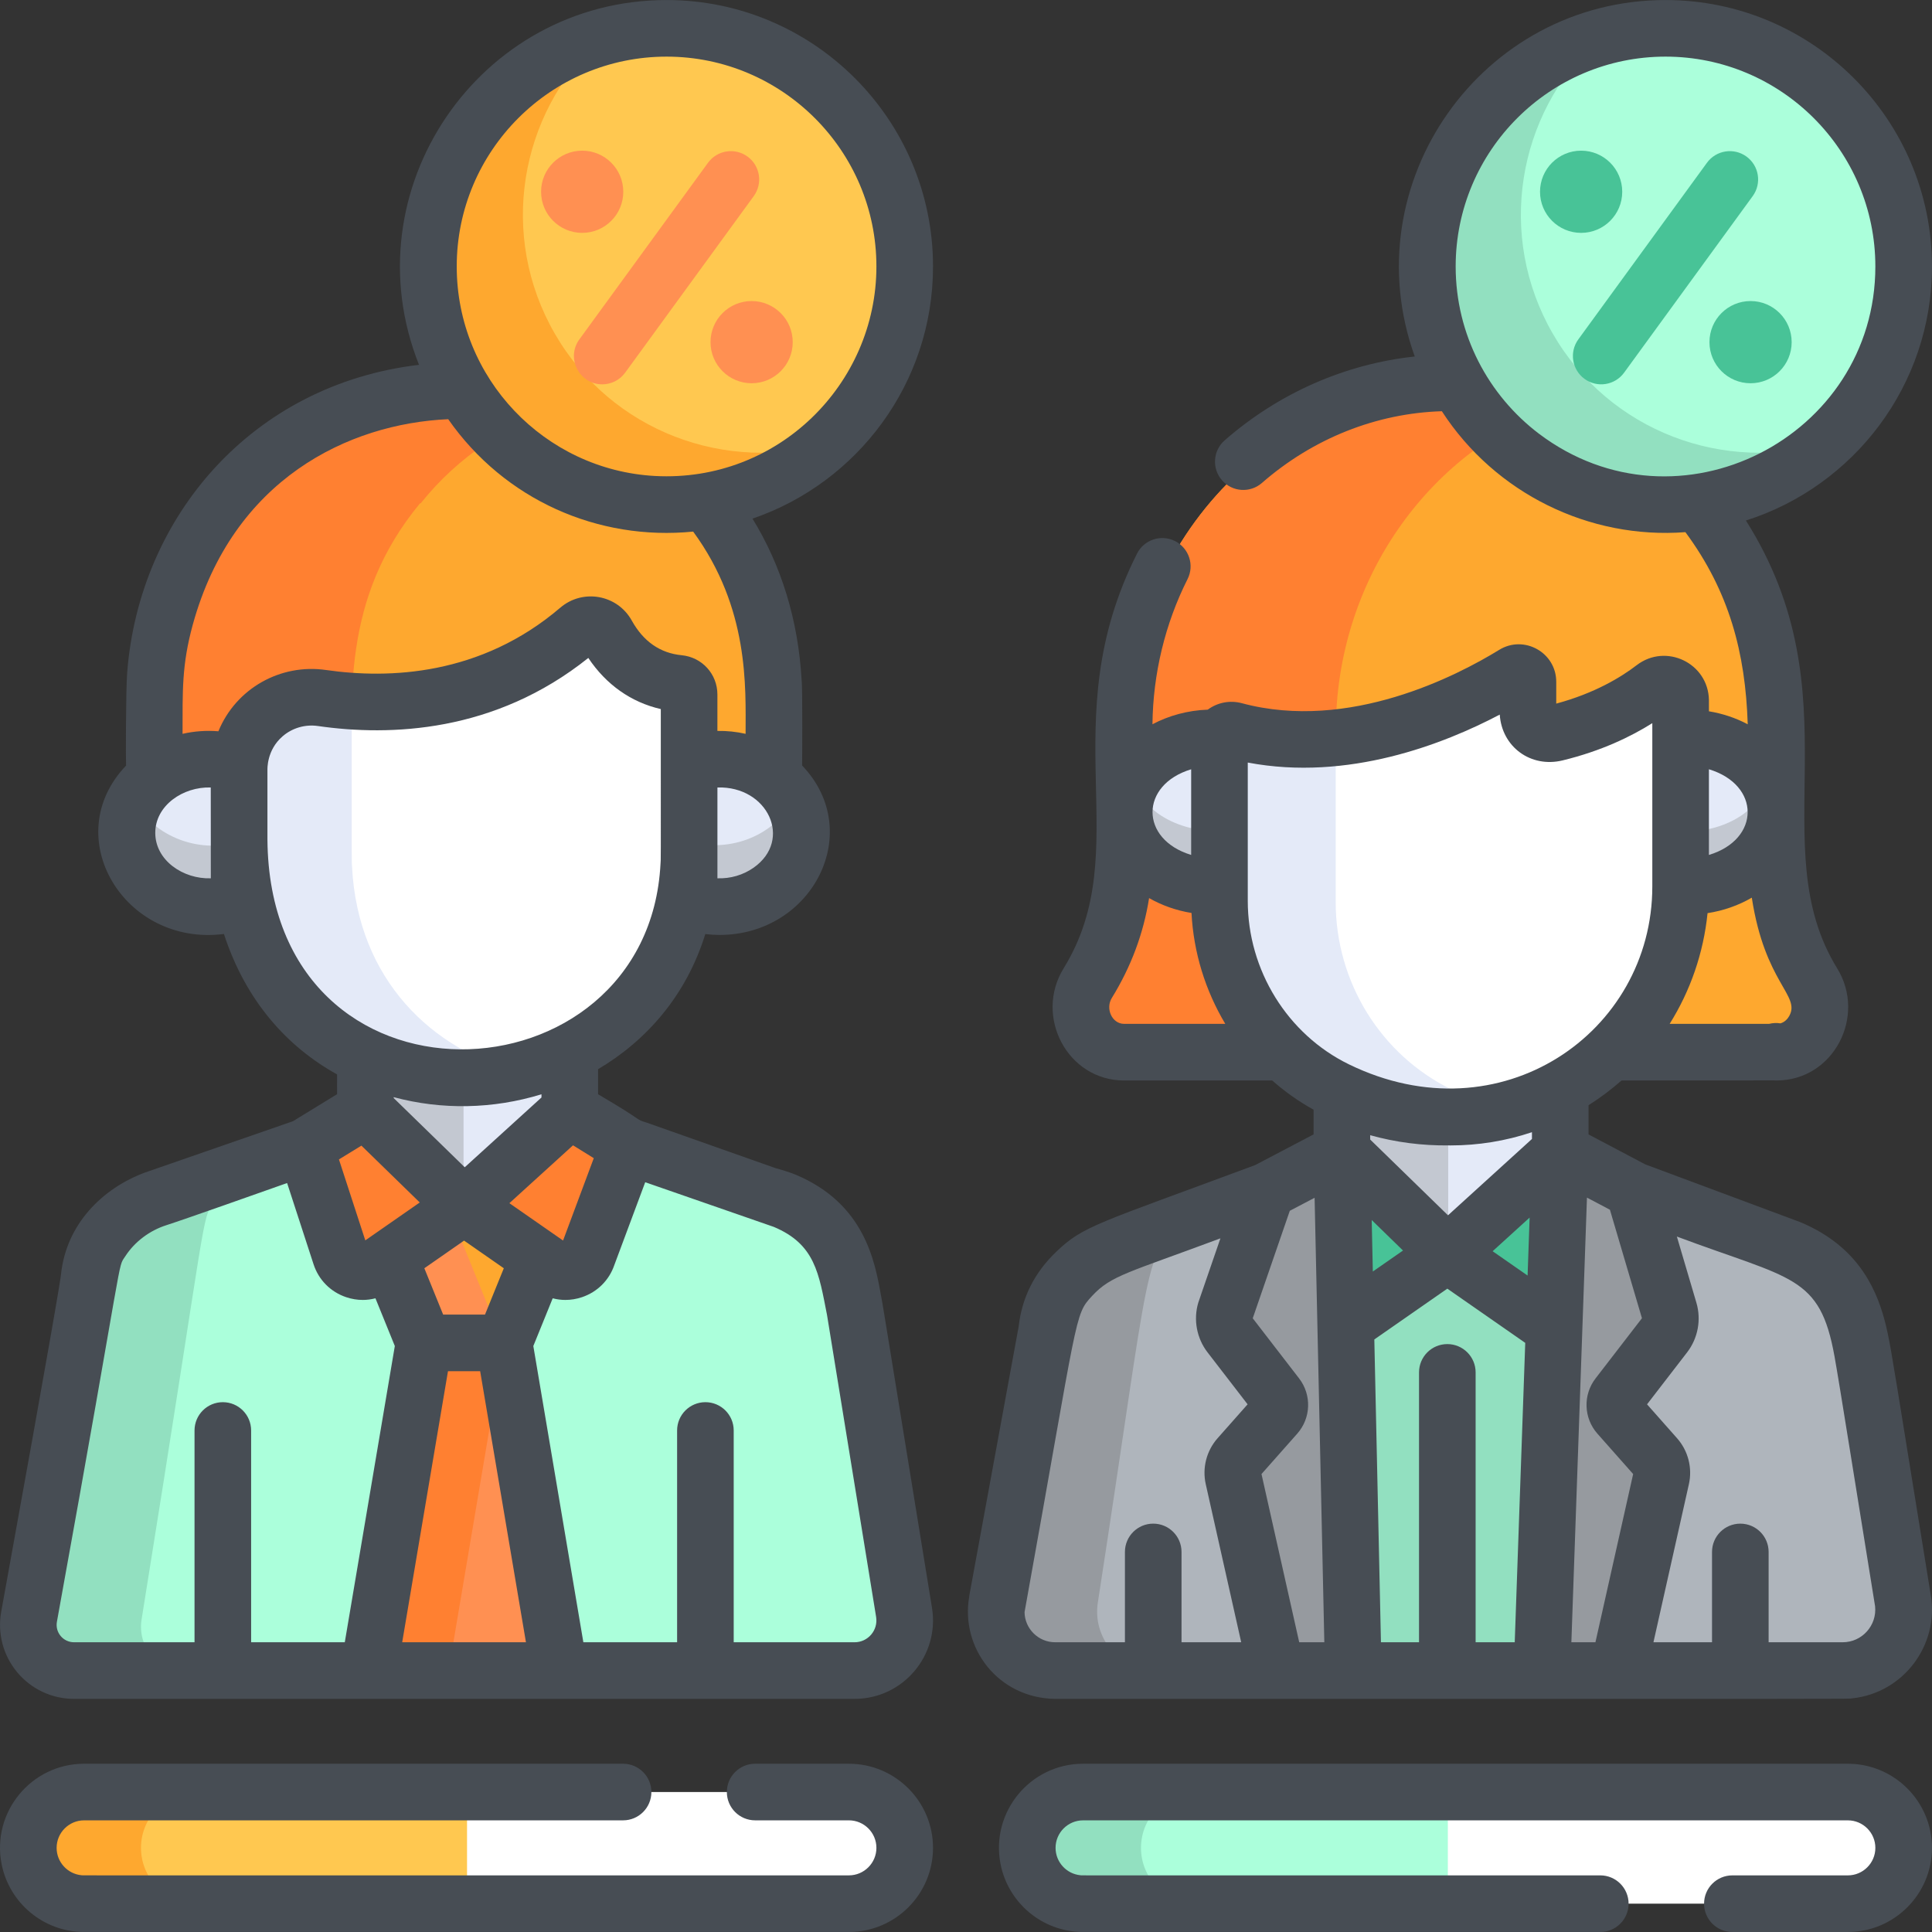 <?xml version="1.0" encoding="iso-8859-1"?>
<!-- Generator: Adobe Illustrator 19.0.0, SVG Export Plug-In . SVG Version: 6.00 Build 0)  -->
<svg version="1.1" id="Capa_1" xmlns="http://www.w3.org/2000/svg" xmlns:xlink="http://www.w3.org/1999/xlink" x="0px" y="0px"
	 viewBox="0 0 512 512" style="enable-background:new 0 0 512 512;" xml:space="preserve">
<rect x="0" y="0" width="512" height="512" fill="#333333" stroke="none"/>
<path style="fill:#92E0C0;" d="M493.608,361.228c-1.75-8.854-2.749-23.577-19.707-30.705l-41.102-15.311l-19.309-10.201v-20.418
	c-17.678,8.899-39.374,9.583-57.437,1.237l0.011,19.18l-19.774,10.378l-39.426,14.653c-9.387,3.506-17.321,11.22-18.431,22.018
	c-9.933,55.241-9.58,52.33-12.927,72.47c-1.583,9.523,5.767,18.19,15.422,18.19h206.354c10.103,0,17.832-9.002,16.304-18.99
	C500.502,403.564,500.812,406.09,493.608,361.228z"/>
<path style="fill:#E4EAF8;" d="M417.901,307.34L417.901,307.34l-4.41-2.33v-20.418c-17.678,8.899-39.374,9.583-57.437,1.237
	l0.011,19.18l-4.352,2.284v0.046l32.077,24.674L417.901,307.34z"/>
<path style="fill:#C3C8D1;" d="M383.79,291.675c-9.518,0.073-19.048-1.83-27.736-5.845l0.011,19.18l-4.352,2.284v0.046
	l32.077,24.674V291.675z"/>
<path style="fill:#FEA82F;" d="M479.965,260.728c-13.6-22.055-8.69-39.739-9.738-68.387c0-48.013-36.203-87.184-81.658-89.398
	c-49.07-2.39-89.785,39.384-89.785,90.671v33.661c0,13.87-4.394,25.074-9.561,33.453c-4.835,7.841,0.629,18.161,9.561,18.161
	c1.408,0,19.508,0,41.804,0c13.041,0,115.919,0,129.639,0v-0.221l0.177,0.221C479.336,278.889,484.8,268.569,479.965,260.728z"/>
<path style="fill:#FF8031;" d="M344.449,260.728c5.167-8.379,9.561-19.583,9.561-33.453v-33.661
	c0-39.733,24.44-73.751,58.268-85.952c-7.491-2.677-15.445-4.316-23.71-4.719c-49.07-2.39-89.785,39.384-89.785,90.671v33.661
	c0,13.87-4.394,25.074-9.561,33.453c-4.835,7.841,0.629,18.161,9.561,18.161c1.408,0,19.508,0,41.804,0h13.423
	C345.078,278.889,339.613,268.569,344.449,260.728z"/>
<g>
	<path style="fill:#E4EAF8;" d="M446.562,197.976h-1.774c0,12.911,0,30.502,0,39.579h1.774c13.052,0,23.634-8.859,23.634-19.791
		C470.196,206.835,459.615,197.976,446.562,197.976z"/>
	<path style="fill:#E4EAF8;" d="M323.972,198.145h-1.758c-12.94,0-23.432,8.784-23.432,19.62c0,10.837,10.49,19.622,23.432,19.622
		h1.758V198.145z"/>
</g>
<g>
	<path style="fill:#C3C8D1;" d="M444.788,220.469c0,6.661,0,12.818,0,17.087h1.774c17.528,0,28.758-15.347,21.323-28.334
		C460.745,221.696,445.085,220.398,444.788,220.469z"/>
	<path style="fill:#C3C8D1;" d="M301.116,209.222c-7.468,12.908,3.726,28.165,21.099,28.165h1.759v-17.087
		C323.743,220.245,308.178,221.429,301.116,209.222z"/>
</g>
<path style="fill:#48C397;" d="M411.9,350.395l1.591-45.386l-29.701,27.004C409.129,349.233,408.584,350.206,411.9,350.395z"/>
<path style="fill:#AFB5BC;" d="M503.586,423.729c-3.084-20.164-2.774-17.639-9.977-62.501c-1.75-8.854-2.749-23.577-19.707-30.705
	c-3.947-1.47-37.338-13.909-41.103-15.312c-2.781-1.469-19.137-10.11-19.309-10.201l-4.828,137.709h78.619
	C497.386,442.719,505.113,433.716,503.586,423.729z"/>
<path style="fill:#48C397;" d="M359.042,349.237l24.748-17.223l-27.725-27.004l0.988,45.16
	C357.74,349.978,358.413,349.675,359.042,349.237z"/>
<path style="fill:#AFB5BC;" d="M336.29,315.389l-27.991,10.403c-9.965,3.729-15.989,5.2-21.744,10.502
	c-4.69,4.316-7.469,9.424-8.122,15.767c-10.979,60.757-10.38,57.142-12.927,72.47c-1.583,9.523,5.767,18.19,15.422,18.19h78.149
	l-3.012-137.709L336.29,315.389z"/>
<g>
	<path style="fill:#969A9F;" d="M290.964,424.53C290.88,424.992,290.898,424.893,290.964,424.53
		c14.305-92.623,11.878-91.915,22.918-100.813c-14.814,5.505-33.552,9.909-35.449,28.343c-2.958,16.236-10.208,56.108-12.927,72.47
		c-1.583,9.523,5.767,18.189,15.422,18.189h25.458C296.73,442.719,289.381,434.053,290.964,424.53z"/>
	<path style="fill:#969A9F;" d="M428.43,442.719l11.627-51.848c0.439-1.957-0.089-4.007-1.418-5.509l-9.809-11.081
		c-1.258-1.422-1.33-3.536-0.171-5.04l12.299-15.954c1.4-1.816,1.845-4.194,1.195-6.393l-9.355-31.682
		c-1.682-0.889,3.593,1.898-19.309-10.201l-4.828,137.709H428.43z"/>
	<path style="fill:#969A9F;" d="M326.62,353.287l12.299,15.954c1.159,1.503,1.087,3.618-0.171,5.04l-9.809,11.081
		c-1.329,1.502-1.857,3.551-1.418,5.509l11.627,51.848h19.928l-3.012-137.709l-19.774,10.378l-10.865,31.505
		C324.775,349.093,325.219,351.471,326.62,353.287z"/>
</g>
<path style="fill:#FFFFFF;" d="M323.866,197.365v41.744c0,21.073,11.873,40.467,30.82,49.69
	c45.546,22.171,90.455-10.404,90.455-53.482c0-1.018,0-50.573,0-48.846c0-3.63-4.16-5.654-7.039-3.442
	c-5.258,4.04-13.642,8.957-25.748,11.898c-4.049,0.984-7.367-1.623-7.367-5.79v-7.65c0-1.889-2.067-3.046-3.676-2.056
	c-11.514,7.087-42.376,23.217-73.471,14.875C325.834,193.766,323.866,195.287,323.866,197.365z"/>
<path style="fill:#E4EAF8;" d="M384.795,288.8c-18.947-9.223-30.82-28.618-30.82-49.69v-42.87
	c-8.396,0.828-17.254,0.446-26.133-1.936c-2.007-0.538-3.975,0.983-3.975,3.061v41.744c0,21.073,11.873,40.467,30.821,49.69
	c15.575,7.581,31.073,8.758,44.728,5.305C394.586,292.932,389.694,291.185,384.795,288.8z"/>
<circle style="fill:#ABFFDB;" cx="441.516" cy="70.612" r="63.112"/>
<g>
	<path style="fill:#FFFFFF;" d="M225.107,504.493H22.433c-8.168,0-14.791-6.622-14.791-14.791l0,0
		c0-8.168,6.622-14.791,14.791-14.791h202.673c8.169,0,14.791,6.622,14.791,14.791l0,0
		C239.897,497.87,233.275,504.493,225.107,504.493z"/>
	<path style="fill:#FFFFFF;" d="M489.837,504.493H287.164c-8.169,0-14.791-6.622-14.791-14.791l0,0
		c0-8.168,6.622-14.791,14.791-14.791h202.673c8.168,0,14.791,6.622,14.791,14.791l0,0
		C504.629,497.87,498.007,504.493,489.837,504.493z"/>
</g>
<path style="fill:#FFC850;" d="M22.434,474.912c-8.168,0-14.792,6.622-14.792,14.791c0,8.168,6.621,14.791,14.79,14.792h18.528
	c16.783,0,65.89,0,82.81,0v-29.582C93.945,474.912,52.943,474.912,22.434,474.912z"/>
<path style="fill:#FEA82F;" d="M37.365,489.702c0-8.168,6.622-14.791,14.791-14.791c-9.868,0-18.892,0-29.723,0
	c-8.168,0-14.791,6.622-14.791,14.791c0,8.168,6.621,14.791,14.79,14.792c10.815,0,19.873,0,29.723,0
	C43.988,504.493,37.365,497.87,37.365,489.702z"/>
<g>
	<path style="fill:#ABFFDB;" d="M287.164,474.912c-8.168,0-14.791,6.622-14.791,14.791c0,8.168,6.622,14.791,14.79,14.792h96.531
		v-29.582L287.164,474.912L287.164,474.912z"/>
	<path style="fill:#ABFFDB;" d="M226.322,443.201c8.194,0,14.439-7.341,13.123-15.43l-13.024-80.103
		c-1.65-8.35-2.592-22.236-18.586-28.959c-1.493-0.626-4.892-1.564-4.824-1.544c-70.143-24.778-5.59-1.975-36.614-12.897
		l-15.539-9.621v-18.249c-16.673,8.393-37.135,9.038-54.172,1.167l0.011,17.082l-15.978,9.788l-8.233,2.831h-0.018l0.003,0.005
		c-0.106,0.037-33.78,11.958-31.609,10.983c-8.853,3.306-16.336,10.582-17.383,20.766c-0.44,4.281-9.752,55.925-15.917,89.905
		c-1.349,7.437,4.366,14.274,11.925,14.274h206.833V443.201z"/>
</g>
<path style="fill:#92E0C0;" d="M37.563,428.926C55.402,318.113,53.185,323.878,56.782,318.31c2.395-3.707,5.608-6.626,9.308-8.781
	c-25.652,9.064-25.361,8.785-25.229,8.726c-8.853,3.306-16.337,10.582-17.383,20.766c-0.44,4.281-9.752,55.925-15.917,89.905
	c-1.349,7.437,4.366,14.274,11.925,14.274h30.001C41.93,443.201,36.214,436.363,37.563,428.926z"/>
<path style="fill:#E4EAF8;" d="M122.845,320.115l32.177-22.89l-4.165-2.579v-18.249c-16.673,8.393-37.135,9.038-54.172,1.167
	l0.011,17.082l-4.962,3.04L122.845,320.115z"/>
<path style="fill:#C3C8D1;" d="M122.845,320.115v-37.037c-8.977,0.069-17.965-1.726-26.16-5.512l0.011,17.082l-4.962,3.04
	L122.845,320.115z"/>
<path style="fill:#FEA82F;" d="M186.829,133.357c-0.053,0.009-0.106,0.014-0.158,0.023c-15.957-20.011-39.799-29.524-63.623-29.386
	c-0.066,0.107-0.136,0.212-0.202,0.319c-0.066-0.107-0.136-0.211-0.202-0.319c-23.824-0.137-47.667,9.375-63.623,29.386
	c-0.052-0.008-0.105-0.014-0.158-0.023c-21.033,25.428-18.138,51.291-18.125,81.518c17.966,0,145.305,0,164.216,0
	C204.953,184.701,208.02,158.978,186.829,133.357z"/>
<path style="fill:#FF8031;" d="M93.207,209.555c-0.004-24.549-2.865-50.821,18.126-76.198c0.052,0.009,0.105,0.014,0.158,0.023
	c10.056-12.611,23.248-21.05,37.59-25.534c-8.414-2.631-17.225-3.903-26.033-3.852c-0.066,0.107-0.136,0.212-0.202,0.319
	c-0.066-0.107-0.136-0.211-0.202-0.319c-23.824-0.137-47.668,9.375-63.623,29.386c-0.052-0.008-0.105-0.014-0.158-0.023
	c-20.934,25.309-18.136,50.823-18.125,81.518c6.576,0,45.933,0,52.471,0c0-0.675,0-1.323,0-1.956
	C93.206,211.766,93.206,210.647,93.207,209.555z"/>
<g>
	<path style="fill:#E4EAF8;" d="M64.938,202.017c-15.07-5.37-31.429,4.617-31.429,19.188c0,14.567,16.358,24.558,31.429,19.188
		V202.017z"/>
	<path style="fill:#E4EAF8;" d="M180.983,202.141c14.973-5.336,31.226,4.587,31.226,19.064c0,14.473-16.252,24.4-31.226,19.064
		V202.141z"/>
</g>
<g>
	<path style="fill:#C3C8D1;" d="M35.72,212.329c-1.409,2.657-2.211,5.653-2.211,8.875c0,14.567,16.358,24.558,31.429,19.188v-17.75
		C53.199,226.826,40.683,221.688,35.72,212.329z"/>
	<path style="fill:#C3C8D1;" d="M180.983,222.519v17.75c19.273,6.868,37.949-11.19,28.996-27.939
		C205.028,221.591,192.622,226.666,180.983,222.519z"/>
</g>
<g>
	<path style="fill:#FF8031;" d="M96.696,294.646l26.149,25.469l-23.341,16.244c-3.406,2.37-8.134,0.783-9.419-3.163l-9.367-28.761
		L96.696,294.646z"/>
	<path style="fill:#FF8031;" d="M150.857,294.646l-28.012,25.469l23.341,16.244c3.406,2.37,8.134,0.783,9.419-3.163l10.791-28.928
		L150.857,294.646z"/>
</g>
<path style="fill:#FF9052;" d="M133.45,356.362c-7.417,0-13.79,0-21.208,0l-14.669,86.838c16.084,0,34.46,0,50.544,0L133.45,356.362
	z"/>
<path style="fill:#FFFFFF;" d="M179.79,181.586c1.521,0.147,2.69,1.408,2.69,2.936c0,50.199,0.033,42.86-0.084,45.194
	c-3.411,67.307-99.082,77.774-117.009,12.821c-0.988-3.592-1.633-6.945-1.958-11.113c-0.334-4.215-0.195-27.101-0.195-27.027
	c0-11.69,10.375-20.61,21.946-18.94c18.224,2.63,44.823,1.609,68.032-18.231c2.385-2.038,6.004-1.38,7.527,1.363
	C163.615,173.768,169.333,180.577,179.79,181.586z"/>
<path style="fill:#E4EAF8;" d="M93.295,229.715c-0.116-2.306-0.085,4.823-0.084-43.42c-2.815-0.184-5.506-0.474-8.031-0.839
	c-11.57-1.67-21.946,7.249-21.946,18.94c0-0.073-0.139,22.812,0.195,27.027c0.325,4.168,0.97,7.521,1.958,11.113
	c9.93,35.979,43.714,48.805,72.459,41.658C114.699,278.44,94.817,259.738,93.295,229.715z"/>
<path style="fill:#FEA82F;" d="M122.845,320.115l-19.735,13.734l9.141,22.513c7.41,0,13.777,0,21.187,0l9.141-22.513
	L122.845,320.115z"/>
<path style="fill:#FF8031;" d="M133.45,356.362c-7.417,0-13.79,0-21.208,0l-14.669,86.838h21.23l14.658-86.772L133.45,356.362z"/>
<path style="fill:#FF9052;" d="M119.663,322.33l-16.553,11.519l9.141,22.513c7.41,0,13.777,0,21.188,0l0.021-0.053L119.663,322.33z"
	/>
<circle style="fill:#FFC850;" cx="177.056" cy="71.102" r="63.112"/>
<path style="fill:#FEA82F;" d="M147.033,88.432c-14.981-25.948-9.426-58.099,11.597-77.689
	c-38.892,11.908-56.502,56.804-36.232,91.911c17.428,30.185,56.026,40.527,86.211,23.1c4.238-2.447,8.069-5.323,11.502-8.522
	C192.635,125.645,162.014,114.38,147.033,88.432z"/>
<g>
	<path style="fill:#92E0C0;" d="M411.507,88.432c-14.981-25.948-9.426-58.099,11.597-77.689
		c-38.892,11.908-56.502,56.804-36.232,91.911c20.25,35.074,67.93,42.327,97.713,14.578
		C457.109,125.645,426.488,114.38,411.507,88.432z"/>
	<path style="fill:#92E0C0;" d="M302.374,489.702c0-8.168,6.622-14.791,14.792-14.791h-30.001c-8.169,0-14.792,6.622-14.792,14.791
		c0,8.168,6.622,14.791,14.79,14.792h30.001C308.996,504.493,302.374,497.87,302.374,489.702z"/>
</g>
<g>
	<path style="fill:#474D54;" d="M421.26,300.781l0.002,0.001C421.261,300.781,421.261,300.781,421.26,300.781z"/>
	<polygon style="fill:#474D54;" points="421.429,300.87 421.422,300.866 421.428,300.87 	"/>
	<path style="fill:#474D54;" d="M421.35,300.828c0.009,0.005,0.021,0.011,0.028,0.015
		C421.369,300.838,421.36,300.834,421.35,300.828z"/>
	<path style="fill:#474D54;" d="M490.843,450.083c13.659-1.457,23.027-14.184,20.84-27.304
		c-9.419-58.214-10.329-64.281-11.427-69.45c-1.856-8.795-5.772-20.305-19.087-27.506c-1.496-0.817-3.457-1.713-4.188-1.987
		l-40.963-15.261c-10.987-5.804-13.922-7.355-14.588-7.706c0.002,0.001,0.002,0.001,0,0c-0.012-0.006-0.02-0.01-0.031-0.016
		c0.01,0.005,0.018,0.01,0.024,0.013c-0.008-0.004-0.022-0.011-0.044-0.023c0.005,0.003,0.01,0.005,0.015,0.008
		c-0.027-0.014-0.052-0.028-0.07-0.037c0.009,0.005,0.019,0.01,0.028,0.015c-0.023-0.012-0.052-0.028-0.088-0.047
		c0.009,0.005,0.027,0.015,0.049,0.026c-0.05-0.026-0.063-0.033-0.05-0.027c-0.067-0.035-0.154-0.081-0.275-0.145v-7.747
		c3.115-1.976,6.035-4.169,8.744-6.555c32.734-0.001,39.872-0.022,40.968-0.027c-0.319,0.002-0.883,0.01,0.139,0.027
		c15.046,0,23.876-16.998,16.019-29.737c-20.03-32.482,5.251-72.132-24.174-118.657c28.555-9.056,49.31-35.807,49.31-67.321
		c0-38.935-31.676-70.61-70.611-70.61c-48.758,0-82.979,48.571-66.456,94.464c-18.406,1.979-35.96,9.638-50.372,22.217
		c-3.121,2.724-3.442,7.461-0.719,10.582c2.724,3.122,7.462,3.443,10.582,0.719c13.529-11.808,30.327-18.479,47.688-19.014
		c14.146,21.825,39.121,33.983,64.545,32.049c11.61,15.712,15.908,31.921,16.516,50.915c-3.113-1.652-6.584-2.832-10.283-3.441
		c-0.001-3.086,0.002-2.775-0.002-3.003c-0.168-9.753-11.388-15.175-19.161-9.205c-4.118,3.164-11.081,7.411-21.3,10.174v-5.781
		c0-7.755-8.527-12.531-15.136-8.459c-11.03,6.787-39.754,21.749-68.16,14.133c-3.15-0.847-6.436-0.219-9.062,1.703
		c-5.341,0.201-10.337,1.589-14.65,3.875c0.148-13.387,3.351-26.67,9.303-38.472c1.865-3.698,0.38-8.208-3.319-10.073
		c-3.696-1.867-8.209-0.38-10.073,3.319c-22.634,44.873-0.019,78.388-19.444,109.889c-7.867,12.758,0.993,29.737,16.02,29.737
		h39.249c3.34,2.95,7.008,5.554,10.963,7.744l0.005,6.545l-15.484,8.127c-41.949,15.592-45.485,16.075-52.598,22.861
		c-5.934,5.633-9.226,12.338-10.07,19.878c-15.805,86.33-12.759,69.379-13.11,71.622c-2.369,13.518,7.569,26.882,22.774,27.108
		C500.275,450.219,489.181,450.263,490.843,450.083z M449.563,345.236l-5.177-17.535c30.502,11.416,37.895,10.189,41.781,31.765
		c1.322,7.313,5.914,36.416,10.753,66.233c0.515,5.076-3.467,9.518-8.6,9.518h-19.617v-23.935c0-4.143-3.357-7.5-7.5-7.5
		s-7.5,3.357-7.5,7.5v23.935h-15.524l9.396-41.899c0.967-4.31-0.204-8.856-3.132-12.164l-7.96-8.992l10.622-13.778
		C449.975,354.659,450.893,349.745,449.563,345.236z M407.876,114.969c-13.419-10.162-22.109-26.259-22.109-44.352
		c0-30.663,24.947-55.61,55.611-55.61c30.663,0,55.61,24.947,55.61,55.61C496.989,115.916,444.724,142.734,407.876,114.969z
		 M452.881,203.864c13.682,4.135,13.692,18.567,0,22.706V203.864z M452.518,241.994c4.271-0.657,8.245-2.078,11.727-4.104
		c3.484,22.701,12.982,25.883,9.922,31.356c-0.351,0.63-1.079,1.604-2.341,1.955c-0.979-0.155-1.992-0.117-2.983,0.131h-26.366
		C447.975,262.555,451.443,252.559,452.518,241.994z M315.671,203.869v22.695C302.018,222.435,302.023,207.997,315.671,203.869z
		 M297.896,271.332c-3.18,0-5.007-4.016-3.251-6.863c5.118-8.298,8.415-17.166,9.876-26.465c3.356,1.918,7.159,3.281,11.241,3.942
		c0.536,10.514,3.695,20.594,8.947,29.386H297.896z M363.517,323.318l8.297,8.082l-7.999,5.567
		C363.813,336.868,363.523,323.588,363.517,323.318z M401.42,435.218h-10.364v-71.52c0-4.143-3.357-7.5-7.5-7.5
		c-4.143,0-7.5,3.357-7.5,7.5v71.52h-10.091l-1.755-80.248l19.347-13.465l20.647,14.369L401.42,435.218z M404.828,338.033
		l-9.264-6.446l9.802-8.913L404.828,338.033z M405.984,301.839l-22.251,20.23l-20.618-20.082l-0.001-1.149
		c6.762,1.893,13.787,2.788,20.824,2.705c0.146,0.001,0.294,0.007,0.44,0.007c7.376,0,14.641-1.177,21.606-3.509V301.839z
		 M426.644,320.591l8.49,28.752l-12.303,15.958c-3.358,4.356-3.151,10.508,0.496,14.63l9.476,10.704l-9.997,44.583h-6.376
		l4.132-117.841L426.644,320.591z M330.672,238.748c0-6.102,0-22.345,0-36.663c26.604,5.047,52.018-4.936,66.777-12.708
		c0.562,8.559,8.219,14.187,16.663,12.138c10.271-2.496,18.144-6.327,23.768-9.87c0,15.838,0,28.83,0,43.283
		c0,38.741-40.218,66.692-80.368,47.15C341.208,274.14,330.672,257.132,330.672,238.748z M341.811,320.872l6.573-3.449
		c0.321,14.692,2.312,105.723,2.576,117.795h-6.654l-9.997-44.583l9.478-10.706c3.646-4.12,3.853-10.271,0.494-14.628
		l-12.292-15.945L341.811,320.872z M271.517,427.24c14.409-79.783,13.104-78.645,17.928-83.832
		c5.036-5.427,9.523-6.103,33.981-15.235c-4.297,12.465-5.802,16.814-5.877,17.064c-1.33,4.508-0.412,9.422,2.458,13.146
		l10.621,13.777l-7.961,8.993c-2.927,3.307-4.098,7.854-3.131,12.163l9.396,41.899h-15.815v-23.935c0-4.143-3.357-7.5-7.5-7.5
		s-7.5,3.357-7.5,7.5v23.935h-18.493C275.131,435.218,271.573,431.573,271.517,427.24z"/>
</g>
<path style="fill:#48C397;" d="M462.838,41.491c-3.348-2.438-8.039-1.701-10.479,1.646l-34.085,46.797
	c-2.438,3.349-1.701,8.04,1.646,10.479c3.377,2.459,8.06,1.674,10.479-1.646l34.085-46.797
	C466.922,48.622,466.185,43.931,462.838,41.491z"/>
<g>
	<path style="fill:#474D54;" d="M205.518,309.567c-0.023-0.008-0.054-0.019-0.09-0.031c0.004,0.001,0.009,0.003,0.013,0.005
		C205.475,309.551,205.499,309.56,205.518,309.567z"/>
	<path style="fill:#474D54;" d="M205.08,309.412c0.003,0.001,0.006,0.002,0.009,0.003
		C205.082,309.413,205.08,309.412,205.08,309.412z"/>
	<path style="fill:#474D54;" d="M205.261,309.476c0.015,0.005,0.029,0.01,0.046,0.016
		C205.292,309.487,205.276,309.481,205.261,309.476z"/>
	<path style="fill:#474D54;" d="M205.103,309.42c0.019,0.007,0.037,0.013,0.054,0.019
		C205.135,309.431,205.117,309.425,205.103,309.42z"/>
	<path style="fill:#474D54;" d="M233.482,343.374c-1.629-9.122-4.354-24.39-22.61-32.064c-1.477-0.62-4.326-1.479-5.307-1.727
		c-0.003-0.001-0.005-0.002-0.008-0.003c0.001,0,0,0,0,0c-0.004-0.001-0.007-0.002-0.01-0.004c-0.006-0.002-0.016-0.006-0.028-0.01
		c0.01,0.003,0.018,0.006,0.024,0.009c-0.036-0.013-0.07-0.025-0.101-0.036c-0.014-0.005-0.031-0.011-0.048-0.017
		c0.012,0.004,0.024,0.008,0.035,0.012c-0.046-0.016-0.085-0.03-0.121-0.043c0.024,0.009,0.048,0.017,0.071,0.025
		c-0.034-0.012-0.072-0.025-0.117-0.042c-0.031-0.011-0.067-0.024-0.104-0.037c0.013,0.005,0.026,0.009,0.041,0.014
		c-0.047-0.017-0.079-0.028-0.097-0.034l0.002,0.001c-0.005-0.002-0.01-0.004-0.015-0.005l0.002,0.001
		c-0.008-0.003-0.011-0.004-0.011-0.004c-1.69-0.597-8.708-3.076-33.646-11.883l-0.001,0.003c-3.53-1.135,0.194,0.157-12.937-7.543
		v-6.641c12.724-7.518,23.338-19.421,28.415-35.81c1.253,0.152,2.51,0.231,3.764,0.231c24.625,0,38.72-27.335,21.893-44.903
		c0.006-0.101,0.155-21.043-0.14-22.755c-0.895-15.707-5.358-30.239-13.01-42.667c27.793-9.497,47.842-35.854,47.842-66.823
		c0-38.935-31.676-70.61-70.61-70.61c-49.715,0-84.06,50.382-65.605,96.673c-44.316,5.222-74.124,40.314-77.338,81.506
		c-0.377,4.758-0.375,23.611-0.303,24.705c-18.05,18.896-0.413,48.02,25.938,44.617c5.813,17.867,16.899,29.988,29.987,37.218
		l0.004,5.241l-11.69,7.162c-0.101,0.035-39.16,13.58-39.264,13.618c-11.383,4.252-20.861,13.787-22.22,27.024
		c-0.152,1.453-2,13.066-15.836,89.334c-1.04,5.736,0.505,11.592,4.24,16.067c3.738,4.478,9.229,7.046,15.065,7.046
		c8.691,0,198.04,0,206.833,0c12.822,0,22.581-11.492,20.526-24.134C231.977,333.789,234.38,348.399,233.482,343.374z
		 M199.73,229.937c-2.801,1.975-6.168,2.939-9.605,2.821v-24.071C203.508,208.278,210.153,222.591,199.73,229.937z M176.648,15.007
		c30.663,0,55.61,24.947,55.61,55.61c0,31.208-26.162,57.263-58.68,55.523c-29.241-1.599-52.541-25.889-52.541-55.523
		C121.037,39.954,145.985,15.007,176.648,15.007z M41.148,220.724c0-7.27,7.354-12.265,14.704-12.035
		c-0.01,3.335,0.02,23.969,0.02,24.071C48.531,233.01,41.148,227.999,41.148,220.724z M57.876,193.797
		c-3.198-0.262-6.401-0.03-9.498,0.679c0.025-11.365-0.245-18.194,2.729-29.001c10.615-38.462,41.188-53.199,67.672-54.386
		c14.944,21.413,39.769,32.292,64.917,29.788c14.905,20.332,13.896,41.213,13.895,53.595c-2.442-0.557-4.951-0.816-7.472-0.771
		l-0.001-9.659c0-5.409-4.07-9.88-9.469-10.4c-5.694-0.551-10.141-3.636-13.215-9.173c-3.833-6.903-12.982-8.529-18.958-3.423
		c-21.069,18.011-45.395,18.918-62.086,16.51C74.399,175.824,62.575,182.361,57.876,193.797z M70.873,222.48v-18.492
		c0.023-0.107-0.256-5.161,4.01-8.854c2.57-2.226,5.987-3.218,9.364-2.734c19.161,2.766,46.897,1.77,71.663-18.039
		c4.707,7.07,11.364,11.759,19.209,13.551c0.008,44.577,0.019,39.043-0.074,40.941C171.783,293.189,71.459,297.934,70.873,222.48z
		 M123.161,309.337l-18.829-18.339v-0.243c12.731,3.436,26.411,3.168,39.163-0.764v0.857L123.161,309.337z M133.515,336.101
		l-4.986,12.279H117.44l-4.986-12.279l10.53-7.328C125.464,330.499,131.016,334.362,133.515,336.101z M111.243,318.667
		c-4.919,3.423-11.209,7.8-14.435,10.044l-6.986-21.454c0.117-0.072,6.348-3.889,5.958-3.65L111.243,318.667z M151.855,303.52
		l5.502,3.406l-8.141,21.826c-2.918-2.031-11.431-7.955-14.224-9.898L151.855,303.52z M91.372,435.218h-24.82v-56.126
		c0-4.143-3.357-7.5-7.5-7.5s-7.5,3.357-7.5,7.5v56.126H19.627c-2.889,0-5.059-2.604-4.545-5.435
		c18.328-101.029,15.888-93.399,18.138-96.883c2.522-3.903,6.537-6.826,10.829-8.198c4.835-1.548,26.264-9.14,31.047-10.835
		c0.078-0.028,0.743-0.256,0.991-0.342l7.005,21.512c1.355,4.161,4.512,7.346,8.66,8.738c1.444,0.485,2.924,0.725,4.391,0.725
		c1.134,0,2.258-0.151,3.354-0.434l5.135,12.647L91.372,435.218z M106.585,435.218l12.135-71.838h8.527l12.134,71.838H106.585z
		 M226.46,435.218h-32.02v-56.126c0-4.143-3.357-7.5-7.5-7.5c-4.143,0-7.5,3.357-7.5,7.5v56.126h-24.844l-13.26-78.507l5.135-12.646
		c1.096,0.283,2.22,0.434,3.354,0.434c1.467,0,2.946-0.239,4.391-0.725c4.089-1.372,7.214-4.486,8.601-8.56l8.173-21.913
		c1.535,0.538,1.707,0.604,1.965,0.686l0.003,0.001c0.1,0.031,32.007,11.11,32.107,11.152c10.95,4.603,11.934,12.285,14.109,23.37
		l13.004,79.982C232.753,432.019,230.037,435.218,226.46,435.218z"/>
</g>
<path style="fill:#FF9052;" d="M159.6,101.852c2.315,0,4.601-1.07,6.068-3.085l34.085-46.797c2.438-3.349,1.701-8.04-1.646-10.479
	c-3.348-2.438-8.039-1.701-10.479,1.646l-34.085,46.797C149.91,94.923,153.545,101.852,159.6,101.852z"/>
<g>
	<circle style="fill:#48C397;" cx="419.015" cy="50.821" r="10.893"/>
	<circle style="fill:#48C397;" cx="463.916" cy="90.673" r="10.893"/>
</g>
<g>
	<circle style="fill:#FF9052;" cx="154.285" cy="50.821" r="10.893"/>
	<circle style="fill:#FF9052;" cx="199.187" cy="90.673" r="10.893"/>
</g>
<g>
	<path style="fill:#474D54;" d="M224.968,467.41h-24.844c-4.143,0-7.5,3.357-7.5,7.5s3.357,7.5,7.5,7.5h24.844
		c4.02,0,7.29,3.271,7.29,7.29c0,4.021-3.271,7.291-7.29,7.291h-86.86h86.86l-123.186,0.003v-0.005
		c-84.851-0.007-79.566,0.032-80.232-0.036c-3.671-0.374-6.546-3.485-6.546-7.253c0-4.002,3.253-7.29,7.291-7.29h142.828
		c4.143,0,7.5-3.357,7.5-7.5s-3.357-7.5-7.5-7.5H22.294c-13.968,0-24.555,12.77-21.878,26.55
		c2.005,10.318,11.109,18.033,21.877,18.033h202.675c12.291,0,22.291-10,22.291-22.292S237.259,467.41,224.968,467.41z"/>
	<path style="fill:#474D54;" d="M489.699,467.41H287.025c-14.016,0-24.546,12.818-21.878,26.55
		c1.984,10.211,10.956,17.955,21.722,18.029c0.052,0,0.103,0.004,0.155,0.004h137.07c4.143,0,7.5-3.357,7.5-7.5s-3.357-7.5-7.5-7.5
		h-2.834v0.003h-65.195v-0.005c-73.661-0.005-69.135,0.031-69.783-0.036c-3.671-0.374-6.546-3.485-6.546-7.253
		c0-4.02,3.271-7.29,7.29-7.29h202.674c4.02,0,7.29,3.271,7.29,7.29c0,4.021-3.271,7.291-7.29,7.291h-30.604
		c-4.143,0-7.5,3.357-7.5,7.5s3.357,7.5,7.5,7.5h30.604c12.291,0,22.291-10,22.291-22.292S501.991,467.41,489.699,467.41z"/>
</g>
<g>
</g>
<g>
</g>
<g>
</g>
<g>
</g>
<g>
</g>
<g>
</g>
<g>
</g>
<g>
</g>
<g>
</g>
<g>
</g>
<g>
</g>
<g>
</g>
<g>
</g>
<g>
</g>
<g>
</g>
</svg>
